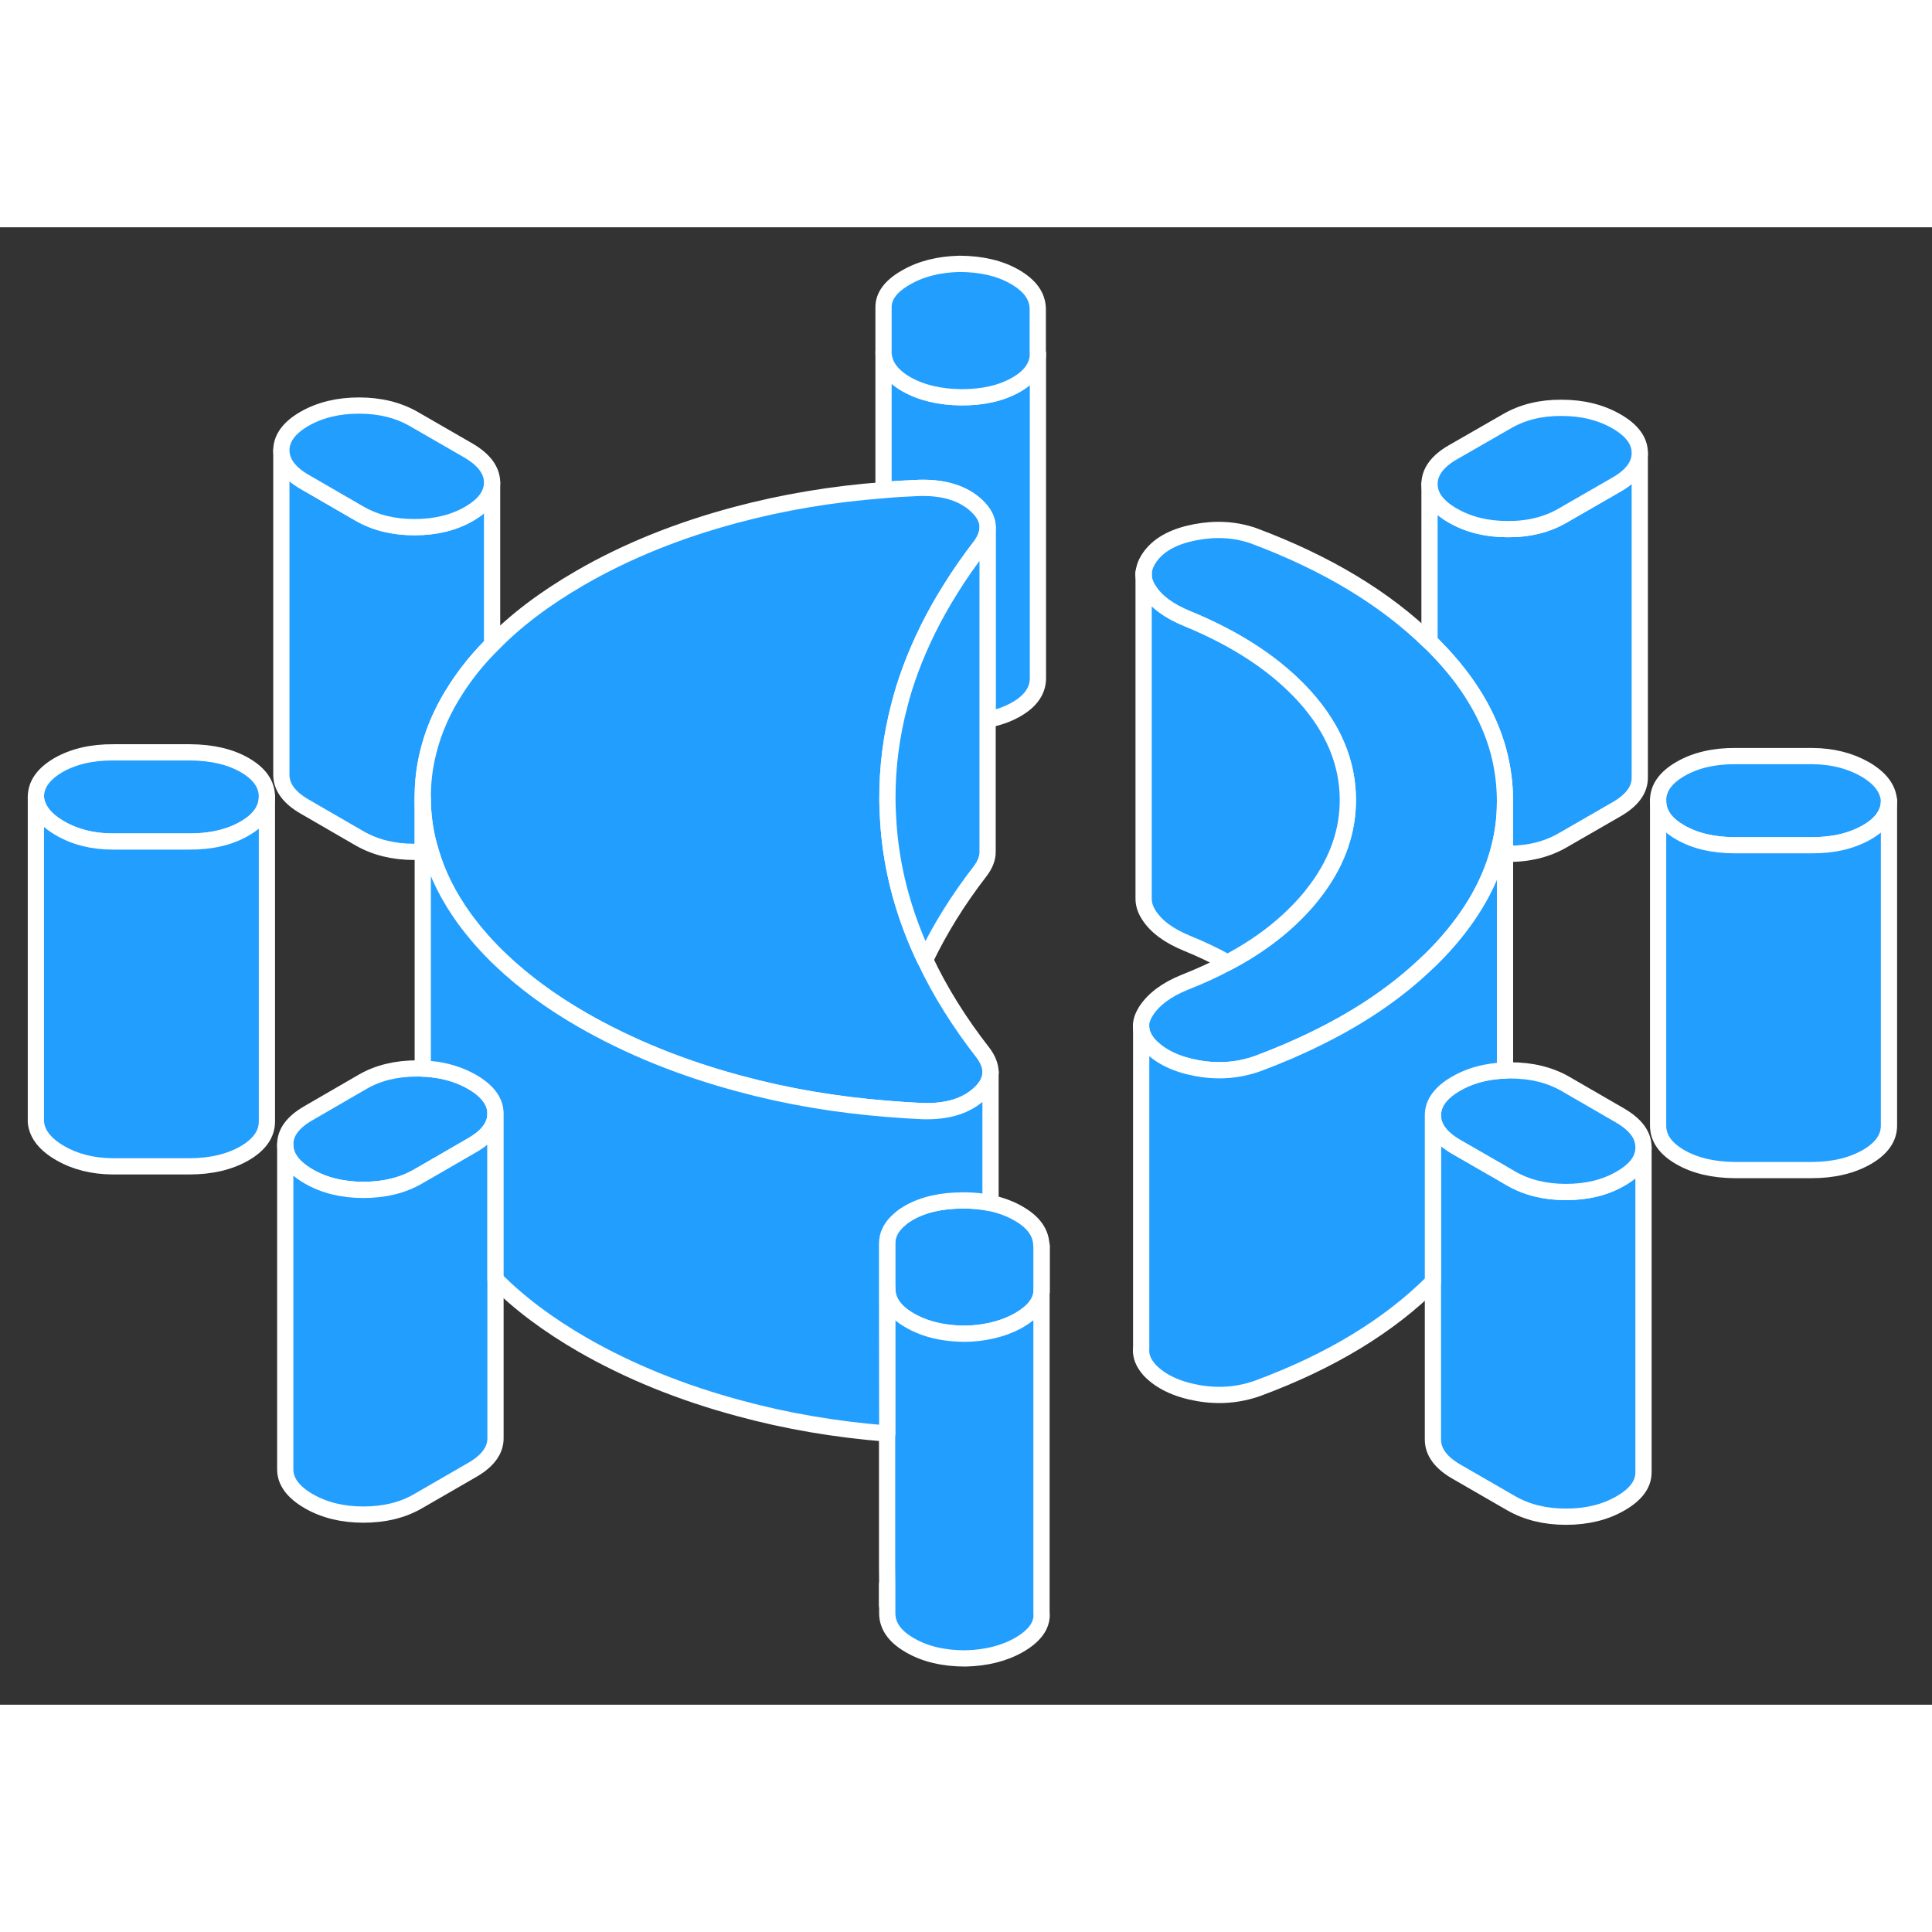 <svg width="48" height="48" viewBox="0 0 119 91" fill="#229EFF" xmlns="http://www.w3.org/2000/svg" stroke-width="1px" stroke-linecap="round" stroke-linejoin="round"><rect x="0" y="0" width="119" height="91" fill="#333333" stroke="none"/><path d="M101.23 56.68V76.66C101.24 77.41 100.77 78.05 99.81 78.6C98.86 79.15 97.74 79.42 96.45 79.42C95.16 79.42 94.04 79.14 93.08 78.59L89.7 76.64C88.75 76.09 88.27 75.44 88.26 74.69V54.69C88.26 55.44 88.75 56.09 89.7 56.64L92.36 58.17L93.08 58.59C94.04 59.14 95.16 59.42 96.45 59.42C97.74 59.42 98.86 59.15 99.81 58.6C100.76 58.06 101.23 57.42 101.23 56.68Z" stroke="white" stroke-linejoin="round"/><path d="M101 13.91V33.89C101.01 34.64 100.53 35.29 99.58 35.84L96.23 37.77C95.27 38.32 94.15 38.6 92.86 38.59C92.8 38.59 92.75 38.59 92.7 38.58V35.31C92.69 34.27 92.56 33.25 92.29 32.25C91.68 30.03 90.41 27.93 88.48 25.95C88.34 25.8 88.2 25.66 88.05 25.53V15.82C88.05 16.56 88.53 17.21 89.49 17.76C90.45 18.31 91.57 18.59 92.86 18.59C94.15 18.6 95.27 18.32 96.23 17.77L99.58 15.84C100.52 15.3 101 14.65 101 13.91Z" stroke="white" stroke-linejoin="round"/><path d="M63.93 7.78V27.75C63.94 28.53 63.49 29.18 62.6 29.69C62.08 29.99 61.49 30.2 60.83 30.32V18.48C60.83 18.01 60.6 17.57 60.15 17.15C59.34 16.39 58.17 16.02 56.66 16.05C55.91 16.08 55.16 16.12 54.42 16.19V7.69C54.43 8.46 54.89 9.12 55.82 9.66C56.75 10.19 57.89 10.46 59.23 10.47C60.58 10.47 61.7 10.21 62.6 9.69C63.48 9.19 63.93 8.54 63.93 7.78Z" stroke="white" stroke-linejoin="round"/><path d="M30.31 15.71V25.71C29.63 26.38 29.04 27.08 28.52 27.81C27.48 29.26 26.76 30.77 26.38 32.32C26.14 33.26 26.03 34.22 26.04 35.19V38.46C25.87 38.47 25.7 38.47 25.52 38.47C24.23 38.47 23.11 38.19 22.15 37.64L18.78 35.69C17.82 35.14 17.34 34.49 17.33 33.74V13.74C17.33 14.49 17.82 15.14 18.78 15.69L22.15 17.64C23.11 18.19 24.23 18.47 25.52 18.47C26.81 18.47 27.94 18.2 28.89 17.65C29.84 17.1 30.31 16.46 30.31 15.71Z" stroke="white" stroke-linejoin="round"/><path d="M64.15 62.72V65.59C64.16 65.54 64.16 65.49 64.16 65.44V62.72H64.15Z" stroke="white" stroke-linejoin="round"/><path d="M101 13.89V13.91C101 14.65 100.52 15.3 99.58 15.84L96.23 17.77C95.27 18.32 94.15 18.6 92.86 18.59C91.57 18.59 90.45 18.31 89.49 17.76C88.53 17.21 88.05 16.56 88.05 15.82C88.05 15.08 88.52 14.42 89.47 13.87L92.83 11.94C93.78 11.39 94.9 11.11 96.19 11.12C97.48 11.12 98.6 11.4 99.56 11.95C100.52 12.5 101 13.15 101 13.89Z" stroke="white" stroke-linejoin="round"/><path d="M116.35 35.31V35.33C116.35 36.09 115.89 36.75 114.98 37.27C114.05 37.8 112.92 38.07 111.57 38.07H106.86C105.51 38.06 104.39 37.79 103.49 37.27C102.59 36.75 102.13 36.11 102.13 35.33C102.12 34.55 102.58 33.9 103.51 33.36C104.43 32.83 105.57 32.56 106.91 32.57H111.63C112.86 32.58 113.94 32.85 114.87 33.38C115.8 33.92 116.29 34.56 116.35 35.31Z" stroke="white" stroke-linejoin="round"/><path d="M101.23 56.66V56.68C101.23 57.42 100.76 58.06 99.81 58.6C98.86 59.15 97.74 59.42 96.45 59.42C95.16 59.42 94.04 59.14 93.08 58.59L92.36 58.17L89.7 56.64C88.75 56.09 88.27 55.44 88.26 54.69C88.26 53.95 88.73 53.3 89.68 52.75C90.42 52.32 91.27 52.06 92.21 51.97C92.37 51.95 92.53 51.94 92.7 51.94C92.81 51.93 92.93 51.93 93.04 51.93C94.33 51.93 95.46 52.21 96.42 52.76L99.79 54.71C100.75 55.27 101.23 55.92 101.23 56.66Z" stroke="white" stroke-linejoin="round"/><path d="M92.7 35.31V35.41C92.7 36.49 92.55 37.54 92.25 38.57C91.65 40.67 90.44 42.68 88.63 44.59C88.38 44.85 88.13 45.11 87.86 45.35C86.03 47.1 83.8 48.62 81.18 49.91C80.02 50.49 78.78 51.02 77.47 51.51C76.29 51.93 75.06 52.03 73.77 51.8C72.48 51.57 71.49 51.1 70.81 50.39C70.46 50 70.28 49.6 70.28 49.2C70.28 48.89 70.39 48.59 70.59 48.27C71.07 47.54 71.86 46.95 72.98 46.5C73.92 46.13 74.8 45.73 75.61 45.29C77.57 44.26 79.16 43.03 80.4 41.63C80.67 41.33 80.91 41.02 81.14 40.71C82.4 38.99 83.03 37.16 83.02 35.24C83.02 32.98 82.13 30.87 80.38 28.92C78.63 26.98 76.21 25.37 73.11 24.1C71.99 23.64 71.2 23.06 70.75 22.34C70.54 22.02 70.44 21.7 70.44 21.39C70.44 20.99 70.6 20.6 70.9 20.21C71.46 19.49 72.37 19.02 73.63 18.78C74.89 18.54 76.09 18.61 77.21 19C81.69 20.67 85.31 22.85 88.05 25.53C88.2 25.66 88.34 25.8 88.48 25.95C90.41 27.93 91.68 30.03 92.29 32.25C92.56 33.25 92.69 34.27 92.7 35.31Z" stroke="white" stroke-linejoin="round"/><path d="M63.93 7.75V7.78C63.93 8.54 63.48 9.19 62.6 9.69C61.7 10.21 60.58 10.47 59.23 10.47C57.89 10.46 56.75 10.19 55.82 9.66C54.89 9.12 54.43 8.46 54.42 7.69V4.97C54.4 4.25 54.86 3.63 55.79 3.1C56.71 2.56 57.82 2.28 59.11 2.25C60.45 2.26 61.59 2.52 62.52 3.06C63.45 3.6 63.91 4.25 63.92 5.03V7.75H63.93Z" stroke="white" stroke-linejoin="round"/><path d="M64.15 62.72V65.59C64.1 66.24 63.64 66.81 62.78 67.31C62.26 67.61 61.67 67.83 61.02 67.97C60.54 68.08 60.02 68.14 59.46 68.15C59.17 68.15 58.89 68.14 58.62 68.11C57.64 68.02 56.78 67.76 56.05 67.34C55.12 66.81 54.65 66.15 54.65 65.37V62.65C54.63 62.03 54.91 61.51 55.47 61.06C55.61 60.93 55.78 60.82 55.97 60.71C56.87 60.19 57.99 59.94 59.33 59.94C59.94 59.94 60.49 59.99 61.01 60.1C61.65 60.24 62.23 60.45 62.74 60.75C63.67 61.28 64.13 61.94 64.14 62.72H64.15Z" stroke="white" stroke-linejoin="round"/><path d="M30.52 54.59C30.52 55.33 30.05 55.98 29.1 56.53L26.42 58.08L25.74 58.47C24.79 59.02 23.67 59.29 22.38 59.29C21.09 59.29 19.96 59.01 19.01 58.46C18.05 57.9 17.57 57.25 17.57 56.51C17.56 55.76 18.04 55.12 18.99 54.57L22.34 52.63C23.29 52.08 24.41 51.81 25.71 51.81C25.82 51.81 25.93 51.81 26.04 51.82C26.2 51.82 26.36 51.83 26.52 51.85C27.47 51.94 28.33 52.21 29.08 52.64C30.03 53.19 30.51 53.84 30.52 54.59Z" stroke="white" stroke-linejoin="round"/><path d="M16.44 35.08C16.44 35.85 15.98 36.51 15.06 37.04C14.14 37.57 13 37.84 11.66 37.84H6.94C5.71 37.83 4.63 37.56 3.7 37.02C2.77 36.48 2.27 35.84 2.21 35.1C2.21 34.32 2.67 33.67 3.59 33.13C4.52 32.6 5.65 32.33 7 32.34H11.71C13.06 32.35 14.18 32.61 15.08 33.13C15.98 33.65 16.44 34.3 16.44 35.08Z" stroke="white" stroke-linejoin="round"/><path d="M30.31 15.71C30.31 16.46 29.84 17.1 28.89 17.65C27.94 18.2 26.82 18.47 25.52 18.47C24.22 18.47 23.11 18.19 22.15 17.64L18.78 15.69C17.82 15.14 17.34 14.49 17.33 13.74C17.33 13 17.8 12.35 18.75 11.8C19.71 11.25 20.83 10.98 22.12 10.98C23.41 10.98 24.53 11.26 25.49 11.81L28.87 13.76C29.82 14.32 30.3 14.97 30.31 15.71Z" stroke="white" stroke-linejoin="round"/><path d="M61.01 52.02V52.05C61.01 52.51 60.79 52.94 60.35 53.35C59.54 54.11 58.38 54.48 56.86 54.44C56.13 54.41 55.4 54.36 54.68 54.3C51.49 54.05 48.44 53.53 45.53 52.74C41.96 51.78 38.74 50.47 35.87 48.82C33.92 47.7 32.26 46.47 30.87 45.15C30 44.33 29.25 43.47 28.6 42.58C27.63 41.24 26.93 39.85 26.52 38.41C26.2 37.36 26.04 36.29 26.04 35.19C26.03 34.22 26.14 33.26 26.38 32.32C26.76 30.77 27.48 29.26 28.52 27.81C29.04 27.08 29.63 26.38 30.31 25.71C31.76 24.21 33.57 22.85 35.73 21.6C38.58 19.95 41.78 18.66 45.34 17.71C48.23 16.94 51.25 16.43 54.42 16.19C55.16 16.12 55.91 16.08 56.66 16.05C58.17 16.02 59.34 16.39 60.15 17.15C60.6 17.57 60.83 18.01 60.83 18.48C60.83 18.86 60.68 19.25 60.38 19.65C59.71 20.52 59.1 21.39 58.55 22.28C57.53 23.9 56.71 25.56 56.08 27.25C55.82 27.96 55.59 28.67 55.41 29.39C54.9 31.31 54.65 33.26 54.66 35.24C54.66 35.55 54.67 35.86 54.69 36.17C54.79 38.57 55.29 40.93 56.17 43.24C56.41 43.87 56.68 44.5 56.98 45.12C57.9 47.08 59.1 48.99 60.55 50.85C60.85 51.25 61 51.64 61.01 52.02Z" stroke="white" stroke-linejoin="round"/><path d="M116.35 35.33V55.31C116.36 56.08 115.9 56.74 114.98 57.27C114.05 57.8 112.92 58.07 111.57 58.07H106.86C105.51 58.06 104.39 57.79 103.49 57.27C102.59 56.75 102.13 56.11 102.13 55.33V35.33C102.13 36.11 102.59 36.75 103.49 37.27C104.39 37.79 105.51 38.06 106.86 38.06H111.57C112.92 38.07 114.05 37.8 114.98 37.27C115.89 36.75 116.35 36.09 116.35 35.33Z" stroke="white" stroke-linejoin="round"/><path d="M16.44 35.08V55.08C16.44 55.85 15.98 56.51 15.06 57.04C14.14 57.57 13 57.84 11.66 57.84H6.94C5.71 57.83 4.63 57.56 3.7 57.02C2.77 56.48 2.27 55.84 2.21 55.1V35.1C2.27 35.84 2.77 36.48 3.7 37.02C4.63 37.56 5.71 37.83 6.94 37.83H11.66C13 37.84 14.14 37.57 15.06 37.04C15.98 36.51 16.44 35.85 16.44 35.08Z" stroke="white" stroke-linejoin="round"/><path d="M30.52 54.59V74.59C30.52 75.33 30.05 75.98 29.1 76.53L25.74 78.47C24.79 79.02 23.67 79.29 22.38 79.29C21.09 79.29 19.96 79.01 19.01 78.46C18.05 77.9 17.57 77.25 17.57 76.51V56.51C17.57 57.25 18.05 57.9 19.01 58.46C19.96 59.01 21.09 59.29 22.38 59.29C23.67 59.29 24.79 59.02 25.74 58.47L26.42 58.08L29.1 56.53C30.05 55.98 30.52 55.33 30.52 54.59Z" stroke="white" stroke-linejoin="round"/><path d="M54.64 84.87V83.59" stroke="white" stroke-linejoin="round"/><path d="M64.16 85.44C64.17 86.15 63.71 86.77 62.78 87.31C61.86 87.84 60.75 88.12 59.46 88.15C58.12 88.15 56.98 87.88 56.05 87.34C55.12 86.81 54.65 86.15 54.65 85.37V83.59L54.64 82.55V74.3L54.65 65.37C54.65 66.15 55.12 66.81 56.05 67.34C56.78 67.76 57.64 68.02 58.62 68.11C58.89 68.14 59.17 68.15 59.46 68.15C60.02 68.14 60.54 68.08 61.02 67.97C61.67 67.83 62.26 67.61 62.78 67.31C63.64 66.81 64.1 66.24 64.15 65.59V85.44H64.16Z" stroke="white" stroke-linejoin="round"/><path d="M61.01 52.05V60.1C60.49 59.99 59.94 59.94 59.33 59.94C57.99 59.94 56.87 60.19 55.97 60.71C55.78 60.82 55.61 60.93 55.47 61.06C54.91 61.51 54.63 62.03 54.64 62.65V65.37L54.65 74.3C51.47 74.05 48.43 73.53 45.53 72.74C41.96 71.78 38.74 70.47 35.87 68.82C33.76 67.6 31.98 66.27 30.52 64.8V54.59C30.52 53.84 30.03 53.19 29.08 52.64C28.33 52.21 27.47 51.94 26.52 51.85C26.36 51.83 26.2 51.82 26.04 51.82V35.19C26.04 36.29 26.2 37.36 26.52 38.41C26.93 39.85 27.63 41.24 28.6 42.58C29.25 43.47 30 44.33 30.87 45.15C32.26 46.47 33.92 47.7 35.87 48.82C38.74 50.47 41.96 51.78 45.53 52.74C48.44 53.53 51.49 54.05 54.68 54.3C55.4 54.36 56.13 54.41 56.86 54.44C58.38 54.48 59.54 54.11 60.35 53.35C60.79 52.94 61.01 52.51 61.01 52.05Z" stroke="white" stroke-linejoin="round"/><path d="M60.83 18.48V38.48C60.83 38.86 60.68 39.25 60.38 39.65C59 41.43 57.87 43.26 56.98 45.12C56.68 44.5 56.41 43.87 56.17 43.24C55.29 40.93 54.79 38.57 54.69 36.17C54.67 35.86 54.66 35.55 54.66 35.24C54.65 33.26 54.9 31.31 55.41 29.39C55.59 28.67 55.82 27.96 56.08 27.25C56.71 25.56 57.53 23.9 58.55 22.28C59.1 21.39 59.71 20.52 60.38 19.65C60.68 19.25 60.83 18.86 60.83 18.48Z" stroke="white" stroke-linejoin="round"/><path d="M61.01 52.05V52.02" stroke="white" stroke-linejoin="round"/><path d="M70.29 69.23V69.09" stroke="white" stroke-linejoin="round"/><path d="M92.7 35.41V51.94C92.53 51.94 92.37 51.95 92.21 51.97C91.27 52.06 90.42 52.32 89.68 52.75C88.73 53.3 88.26 53.95 88.26 54.69V64.96C85.56 67.66 81.96 69.85 77.47 71.51C76.29 71.93 75.06 72.03 73.77 71.8C72.48 71.57 71.49 71.1 70.81 70.39C70.43 69.96 70.25 69.53 70.29 69.09V49.2C70.28 49.6 70.46 50 70.81 50.39C71.49 51.1 72.48 51.57 73.77 51.8C75.06 52.03 76.29 51.93 77.47 51.51C78.78 51.02 80.02 50.49 81.18 49.91C83.8 48.62 86.03 47.1 87.86 45.35C88.13 45.11 88.38 44.85 88.63 44.59C90.44 42.68 91.65 40.67 92.25 38.57C92.55 37.54 92.7 36.49 92.7 35.41Z" stroke="white" stroke-linejoin="round"/><path d="M83.02 35.24C83.03 37.16 82.4 38.99 81.14 40.71C80.91 41.02 80.67 41.33 80.4 41.63C79.16 43.03 77.57 44.26 75.61 45.29C74.83 44.86 74 44.46 73.11 44.1C71.99 43.64 71.2 43.06 70.75 42.34C70.54 42.01 70.44 41.68 70.44 41.36V21.39C70.44 21.7 70.54 22.02 70.75 22.34C71.2 23.06 71.99 23.64 73.11 24.1C76.21 25.37 78.63 26.98 80.38 28.92C82.13 30.87 83.01 32.98 83.02 35.24Z" stroke="white" stroke-linejoin="round"/><path d="M70.44 21.39V21.25" stroke="white" stroke-linejoin="round"/></svg>